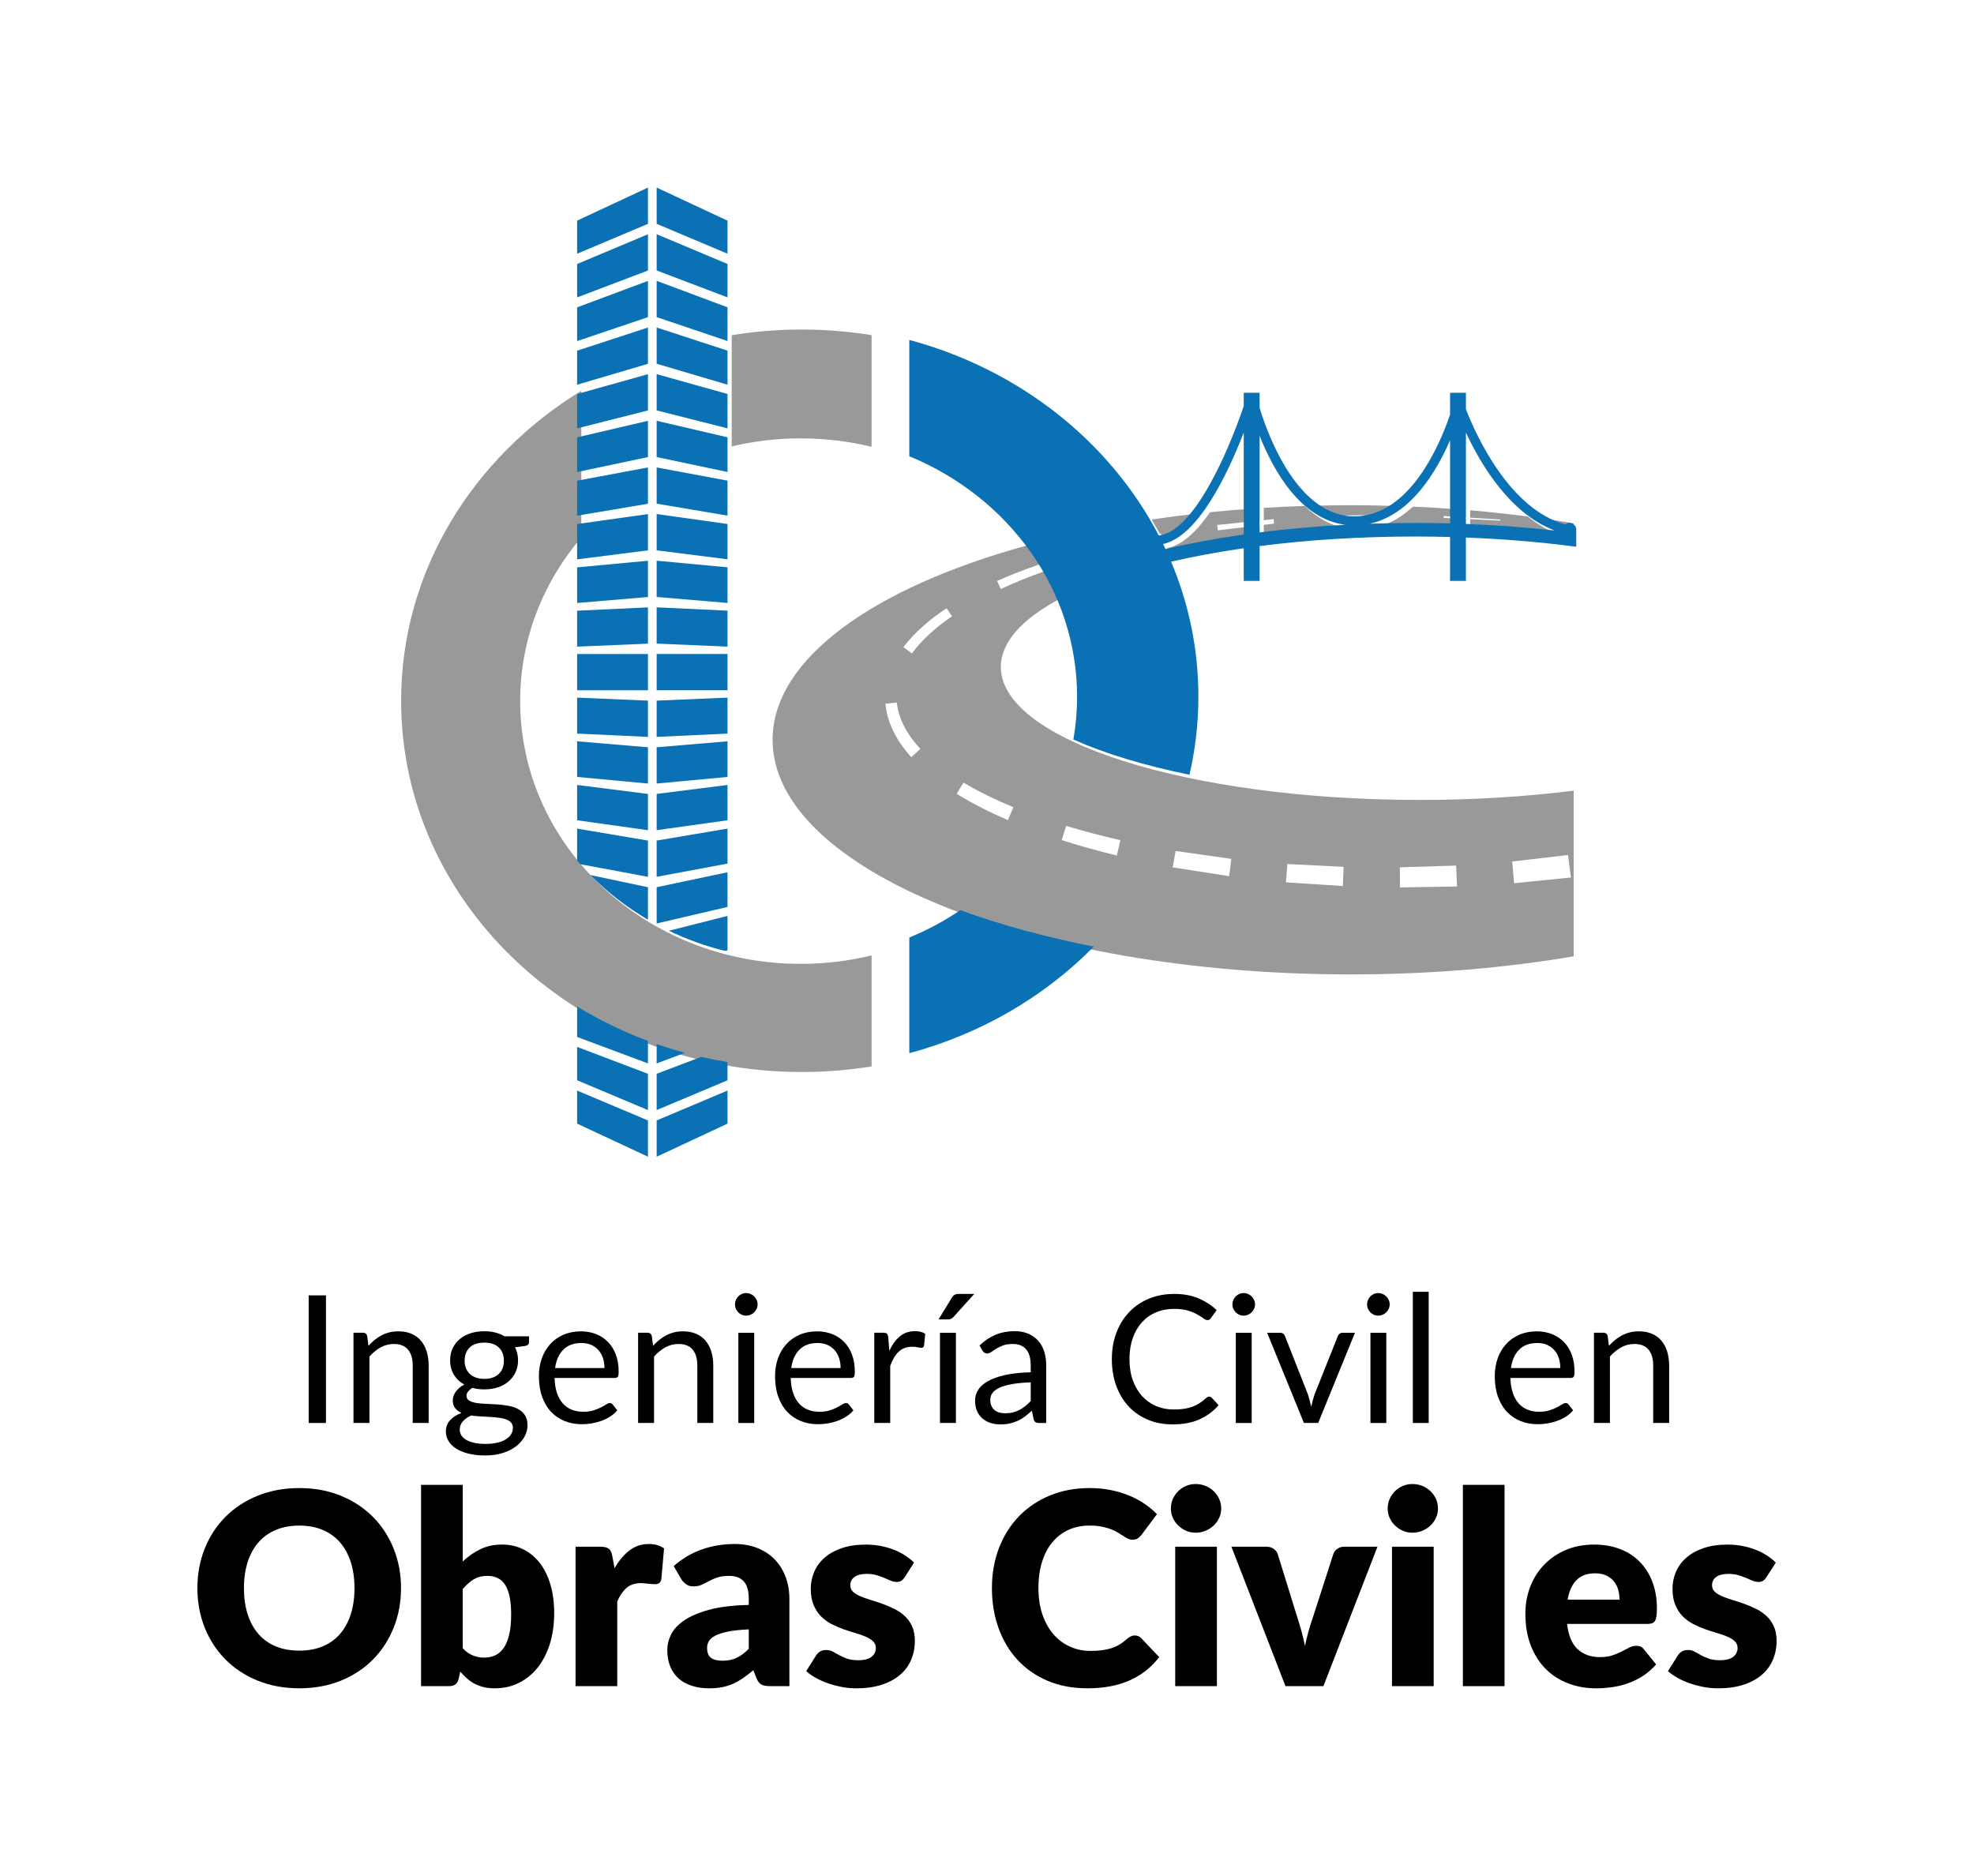 <?xml version="1.0" encoding="UTF-8"?>
<svg id="Layer_2" data-name="Layer 2" xmlns="http://www.w3.org/2000/svg" xmlns:xlink="http://www.w3.org/1999/xlink" viewBox="0 0 2047 1945.35">
  <defs>
    <filter id="drop-shadow-1" filterUnits="userSpaceOnUse">
      <feOffset dx="1.07" dy="1.07"/>
      <feGaussianBlur result="blur" stdDeviation=".76"/>
      <feFlood flood-color="#000" flood-opacity=".75"/>
      <feComposite in2="blur" operator="in"/>
      <feComposite in="SourceGraphic"/>
    </filter>
    <filter id="drop-shadow-2" filterUnits="userSpaceOnUse">
      <feOffset dx="4.36" dy="4.36"/>
      <feGaussianBlur result="blur-2" stdDeviation="3.12"/>
      <feFlood flood-color="#000" flood-opacity=".75"/>
      <feComposite in2="blur-2" operator="in"/>
      <feComposite in="SourceGraphic"/>
    </filter>
    <filter id="drop-shadow-3" filterUnits="userSpaceOnUse">
      <feOffset dx="4.36" dy="4.36"/>
      <feGaussianBlur result="blur-3" stdDeviation="3.12"/>
      <feFlood flood-color="#000" flood-opacity=".75"/>
      <feComposite in2="blur-3" operator="in"/>
      <feComposite in="SourceGraphic"/>
    </filter>
    <filter id="drop-shadow-4" filterUnits="userSpaceOnUse">
      <feOffset dx="4.36" dy="4.36"/>
      <feGaussianBlur result="blur-4" stdDeviation="3.12"/>
      <feFlood flood-color="#000" flood-opacity=".75"/>
      <feComposite in2="blur-4" operator="in"/>
      <feComposite in="SourceGraphic"/>
    </filter>
    <filter id="drop-shadow-5" filterUnits="userSpaceOnUse">
      <feOffset dx="4.36" dy="4.36"/>
      <feGaussianBlur result="blur-5" stdDeviation="3.12"/>
      <feFlood flood-color="#000" flood-opacity=".75"/>
      <feComposite in2="blur-5" operator="in"/>
      <feComposite in="SourceGraphic"/>
    </filter>
    <filter id="drop-shadow-6" filterUnits="userSpaceOnUse">
      <feOffset dx="4.36" dy="4.36"/>
      <feGaussianBlur result="blur-6" stdDeviation="3.12"/>
      <feFlood flood-color="#000" flood-opacity=".75"/>
      <feComposite in2="blur-6" operator="in"/>
      <feComposite in="SourceGraphic"/>
    </filter>
    <filter id="drop-shadow-7" filterUnits="userSpaceOnUse">
      <feOffset dx="4.36" dy="4.36"/>
      <feGaussianBlur result="blur-7" stdDeviation="3.12"/>
      <feFlood flood-color="#000" flood-opacity=".75"/>
      <feComposite in2="blur-7" operator="in"/>
      <feComposite in="SourceGraphic"/>
    </filter>
    <filter id="drop-shadow-8" filterUnits="userSpaceOnUse">
      <feOffset dx="4.36" dy="4.36"/>
      <feGaussianBlur result="blur-8" stdDeviation="3.12"/>
      <feFlood flood-color="#000" flood-opacity=".75"/>
      <feComposite in2="blur-8" operator="in"/>
      <feComposite in="SourceGraphic"/>
    </filter>
    <filter id="drop-shadow-9" filterUnits="userSpaceOnUse">
      <feOffset dx="4.36" dy="4.36"/>
      <feGaussianBlur result="blur-9" stdDeviation="3.12"/>
      <feFlood flood-color="#000" flood-opacity=".75"/>
      <feComposite in2="blur-9" operator="in"/>
      <feComposite in="SourceGraphic"/>
    </filter>
    <filter id="drop-shadow-10" filterUnits="userSpaceOnUse">
      <feOffset dx="4.36" dy="4.36"/>
      <feGaussianBlur result="blur-10" stdDeviation="3.12"/>
      <feFlood flood-color="#000" flood-opacity=".75"/>
      <feComposite in2="blur-10" operator="in"/>
      <feComposite in="SourceGraphic"/>
    </filter>
    <filter id="drop-shadow-11" filterUnits="userSpaceOnUse">
      <feOffset dx="4.36" dy="4.36"/>
      <feGaussianBlur result="blur-11" stdDeviation="3.12"/>
      <feFlood flood-color="#000" flood-opacity=".75"/>
      <feComposite in2="blur-11" operator="in"/>
      <feComposite in="SourceGraphic"/>
    </filter>
  </defs>
  <g id="Logos-IngCivilObrasCiviles">
    <g id="Logo-IngCivilObrasCiviles-Oficial-Color">
      <rect width="2047" height="1945.35" style="fill: none; filter: url(#drop-shadow-1);"/>
      <g>
        <g>
          <path d="M1612.16,550.12c-11.71-4.39-22.4-10.96-32.1-18.84-19.56-2.55-39.54-4.73-59.92-6.47v18.5c31.39,1.2,62.16,3.47,92.01,6.81Z" style="fill: #999; filter: url(#drop-shadow-2);"/>
          <path d="M1201.62,555.25c12.43-1.23,24.79-11.84,36.31-27.08-16.31,1.81-32.36,3.87-48.08,6.22,4.14,6.83,8.08,13.78,11.77,20.87Z" style="fill: #999; filter: url(#drop-shadow-3);"/>
          <path d="M1395.12,544.21c-18.22-2.33-33.61-11.45-46.47-23.87-14.3,.46-28.46,1.11-42.46,1.97v29.79c28.63-3.63,58.38-6.28,88.93-7.89Z" style="fill: #999; filter: url(#drop-shadow-4);"/>
          <path d="M1206.06,564.1c.85,1.75,1.7,3.49,2.52,5.25,25.56-5.99,52.75-11,81.15-15.04v-30.91c-13.26,.97-26.35,2.12-39.29,3.43-13.2,19.12-28.25,33.91-44.38,37.26Z" style="fill: #999; filter: url(#drop-shadow-5);"/>
          <path d="M1623.18,543.83c1.2-.94,2.69-1.52,4.33-1.52v-3.97c-8.89-1.51-17.9-2.93-27-4.27,7.12,4.22,14.66,7.59,22.67,9.77Z" style="fill: #999; filter: url(#drop-shadow-6);"/>
          <path d="M1467.63,542.3c12.09,0,24.11,.16,36.05,.48v-19.23c-14.1-1.04-28.34-1.91-42.77-2.54-11.52,10.6-24.99,18.75-40.61,22.12,15.62-.53,31.4-.82,47.33-.82Z" style="fill: #999; filter: url(#drop-shadow-7);"/>
          <path d="M1033.46,687.29c0-25.7,22.15-49.76,60.69-70.36-8.94-19.84-20.31-38.48-33.77-55.6-159.06,43.75-263.59,117.68-263.59,201.52,0,134.36,268.42,243.28,599.53,243.28,81.95,0,160.04-6.68,231.19-18.76v-171.81c-49.48,6.23-103.42,9.65-159.87,9.65-239.79,0-434.17-61.75-434.17-137.93Z" style="fill: #999; filter: url(#drop-shadow-8);"/>
          <path d="M1404.35,535.44c16.13,0,30.2-5.85,42.32-14.95-16.62-.56-33.38-.92-50.36-.92-11.29,0-22.49,.14-33.63,.39,11.9,9.42,25.73,15.48,41.66,15.48Z" style="fill: #999; filter: url(#drop-shadow-9);"/>
        </g>
        <path d="M995.86,943.89c-16.44,11.09-34.15,20.64-52.92,28.36v119.93c74.51-19.99,140.39-58.79,191.29-110.48-50.5-9.98-97.03-22.75-138.37-37.82Z" style="fill: #0a71b4;"/>
        <g>
          <path d="M535.03,722.7c0-64.2,23.77-123.17,63.43-169.74v-152.07c-112.58,68.88-186.86,187.13-186.86,321.47,0,212.63,186.05,384.99,415.56,384.99,24.66,0,48.82-2,72.3-5.82v-115.11c-23.47,5.72-48.09,8.77-73.47,8.77-160.69,0-290.95-122-290.95-272.48Z" style="fill: #999; filter: url(#drop-shadow-10);"/>
          <path d="M827.16,337.36c-24.81,0-49.12,2.02-72.74,5.89v115.3c22.9-5.42,46.86-8.33,71.56-8.33s50,3.05,73.47,8.77v-115.8c-23.48-3.82-47.64-5.82-72.3-5.82Z" style="fill: #999; filter: url(#drop-shadow-11);"/>
        </g>
        <path d="M1627.51,542.3h0c-1.64,0-3.13,.58-4.33,1.52-58.14-15.77-92.84-93.25-103.04-119.37v-17.15h-16.46v22.67c-10.68,31.42-41.92,105.46-99.33,105.46s-88.35-80.21-98.16-112.46v-15.67h-16.46v13.77c-15.19,45.1-51.4,130.55-88.12,134.18-50.79-97.5-144.63-172.13-258.67-202.73v120.62c102.44,42.18,173.98,138.03,173.98,249.55,0,15.06-1.35,29.81-3.85,44.2,32.32,14.5,73.24,26.93,120.39,36.54,6.05-26.14,9.25-53.27,9.25-81.09,0-49.34-10.02-96.52-28.28-139.87,23.8-5.49,49.01-10.14,75.3-13.93v33.89h16.46v-36.13c50.79-6.52,105.29-9.91,161.44-9.91,12.1,0,24.11,.18,36.05,.5v45.55h16.46v-45c36.51,1.4,72.18,4.24,106.48,8.56l7.93,1v-17.65c0-3.9-3.15-7.05-7.05-7.05Zm-337.78,12.01c-28.4,4.04-55.59,9.05-81.15,15.04-.82-1.76-1.67-3.51-2.52-5.25,36.31-7.54,67.19-73,83.67-115.56v105.78Zm16.46-2.21v-100.19c14.61,36.81,42.66,86.38,88.93,92.3-30.55,1.62-60.31,4.27-88.93,7.89Zm161.44-9.8c-15.92,0-31.7,.29-47.33,.82,42.36-9.12,69-53.34,83.38-86.58v86.23c-11.94-.31-23.96-.48-36.05-.48Zm52.51,1.02v-94.69c15.46,33.18,45.84,84.21,92.02,101.5-29.86-3.33-60.63-5.6-92.02-6.81Z" style="fill: #0a71b4;"/>
        <g>
          <path d="M338.02,1475.66h-17.92v-132.33h17.92v132.33Z"/>
          <path d="M382.07,1395.69c2.03-2.28,4.19-4.34,6.46-6.19,2.28-1.85,4.69-3.43,7.25-4.76,2.55-1.32,5.26-2.34,8.13-3.05,2.86-.71,5.96-1.06,9.28-1.06,5.11,0,9.62,.85,13.53,2.54,3.91,1.69,7.17,4.1,9.79,7.2,2.62,3.11,4.6,6.85,5.96,11.22,1.35,4.37,2.03,9.2,2.03,14.5v59.56h-16.53v-59.56c0-7.08-1.62-12.57-4.85-16.48-3.23-3.91-8.14-5.86-14.73-5.86-4.86,0-9.4,1.17-13.62,3.51-4.22,2.34-8.11,5.51-11.68,9.51v68.89h-16.53v-93.55h9.88c2.34,0,3.79,1.14,4.34,3.42l1.29,10.16Z"/>
          <path d="M548.57,1385.81v6.09c0,2.03-1.29,3.32-3.88,3.88l-10.62,1.39c2.09,4.06,3.14,8.56,3.14,13.48,0,4.56-.88,8.7-2.63,12.42-1.75,3.73-4.17,6.91-7.25,9.56-3.08,2.65-6.77,4.68-11.08,6.09-4.31,1.42-8.99,2.12-14.04,2.12-4.37,0-8.5-.52-12.37-1.57-1.97,1.23-3.48,2.54-4.52,3.92-1.05,1.39-1.57,2.79-1.57,4.2,0,2.22,.91,3.89,2.72,5.03,1.82,1.14,4.2,1.96,7.16,2.45,2.96,.49,6.33,.8,10.11,.92,3.79,.12,7.66,.32,11.64,.6,3.97,.28,7.85,.75,11.64,1.43,3.79,.68,7.16,1.79,10.11,3.32,2.96,1.54,5.34,3.66,7.16,6.37,1.82,2.71,2.72,6.22,2.72,10.53,0,4-1,7.88-3,11.64-2,3.75-4.88,7.09-8.63,10.02-3.76,2.92-8.36,5.26-13.81,7.02-5.45,1.75-11.59,2.63-18.42,2.63s-12.81-.68-17.91-2.03c-5.11-1.35-9.36-3.17-12.74-5.45-3.39-2.28-5.93-4.91-7.62-7.9-1.69-2.99-2.54-6.11-2.54-9.37,0-4.62,1.45-8.53,4.34-11.73,2.89-3.2,6.86-5.76,11.91-7.66-2.77-1.23-4.97-2.88-6.6-4.94-1.63-2.06-2.45-4.85-2.45-8.36,0-1.35,.25-2.75,.74-4.2,.49-1.45,1.25-2.89,2.26-4.34,1.02-1.45,2.26-2.82,3.74-4.11s3.2-2.43,5.17-3.42c-4.62-2.59-8.22-6.02-10.8-10.3-2.59-4.28-3.88-9.25-3.88-14.91,0-4.56,.88-8.7,2.63-12.42,1.75-3.72,4.2-6.89,7.34-9.51,3.14-2.62,6.88-4.63,11.22-6.05,4.34-1.42,9.1-2.12,14.27-2.12,4.06,0,7.85,.45,11.36,1.34,3.51,.89,6.71,2.2,9.6,3.92h25.39Zm-16.71,94.93c0-2.28-.65-4.13-1.94-5.54-1.29-1.42-3.03-2.52-5.22-3.32-2.19-.8-4.73-1.37-7.62-1.71-2.89-.34-5.96-.6-9.19-.79-3.23-.18-6.51-.37-9.83-.55-3.32-.18-6.53-.49-9.6-.92-3.45,1.6-6.27,3.62-8.45,6.05-2.19,2.43-3.28,5.28-3.28,8.54,0,2.09,.54,4.05,1.62,5.86,1.08,1.82,2.72,3.39,4.94,4.71,2.22,1.32,5,2.37,8.36,3.14,3.35,.77,7.31,1.15,11.87,1.15s8.4-.4,11.91-1.2c3.51-.8,6.48-1.94,8.91-3.42,2.43-1.48,4.29-3.23,5.59-5.26,1.29-2.03,1.94-4.28,1.94-6.74Zm-29.64-50.79c3.32,0,6.25-.46,8.77-1.39,2.52-.92,4.65-2.22,6.37-3.88,1.72-1.66,3.02-3.65,3.88-5.96,.86-2.31,1.29-4.85,1.29-7.62,0-5.73-1.74-10.28-5.22-13.67-3.48-3.39-8.51-5.08-15.1-5.08s-11.71,1.69-15.19,5.08c-3.48,3.39-5.22,7.94-5.22,13.67,0,2.77,.45,5.31,1.34,7.62,.89,2.31,2.2,4.29,3.92,5.96,1.72,1.66,3.85,2.95,6.37,3.88,2.52,.92,5.45,1.39,8.77,1.39Z"/>
          <path d="M640.09,1462.55c-2.03,2.46-4.46,4.6-7.3,6.42-2.83,1.82-5.86,3.31-9.1,4.48-3.23,1.17-6.57,2.05-10.02,2.63-3.45,.58-6.87,.88-10.25,.88-6.46,0-12.42-1.09-17.87-3.28s-10.16-5.39-14.13-9.6c-3.97-4.22-7.06-9.43-9.28-15.65-2.22-6.22-3.32-13.36-3.32-21.42,0-6.52,1-12.62,3-18.28,2-5.66,4.88-10.57,8.63-14.73,3.75-4.16,8.34-7.42,13.76-9.79,5.42-2.37,11.51-3.56,18.28-3.56,5.6,0,10.79,.94,15.56,2.82,4.77,1.88,8.9,4.59,12.37,8.13,3.48,3.54,6.2,7.91,8.17,13.11,1.97,5.2,2.96,11.13,2.96,17.78,0,2.59-.28,4.31-.83,5.17-.55,.86-1.6,1.29-3.14,1.29h-62.52c.18,5.91,1,11.05,2.45,15.42,1.45,4.37,3.46,8.02,6.05,10.94,2.59,2.92,5.66,5.11,9.23,6.56,3.57,1.45,7.57,2.17,12,2.17,4.12,0,7.68-.48,10.67-1.43,2.99-.95,5.56-1.99,7.71-3.09,2.15-1.11,3.95-2.14,5.4-3.09,1.45-.95,2.69-1.43,3.74-1.43,1.35,0,2.4,.52,3.14,1.57l4.62,6Zm-13.3-43.86c0-3.82-.54-7.31-1.62-10.48-1.08-3.17-2.65-5.91-4.71-8.22-2.06-2.31-4.57-4.09-7.53-5.36-2.96-1.26-6.31-1.89-10.07-1.89-7.88,0-14.11,2.29-18.7,6.88-4.59,4.59-7.43,10.94-8.54,19.07h51.16Z"/>
          <path d="M677.21,1395.69c2.03-2.28,4.19-4.34,6.46-6.19,2.28-1.85,4.69-3.43,7.25-4.76,2.55-1.32,5.26-2.34,8.13-3.05,2.86-.71,5.96-1.06,9.28-1.06,5.11,0,9.62,.85,13.53,2.54,3.91,1.69,7.17,4.1,9.79,7.2,2.62,3.11,4.6,6.85,5.96,11.22,1.35,4.37,2.03,9.2,2.03,14.5v59.56h-16.53v-59.56c0-7.08-1.62-12.57-4.85-16.48-3.23-3.91-8.14-5.86-14.73-5.86-4.86,0-9.4,1.17-13.62,3.51-4.22,2.34-8.11,5.51-11.68,9.51v68.89h-16.53v-93.55h9.88c2.34,0,3.79,1.14,4.34,3.42l1.29,10.16Z"/>
          <path d="M785.62,1352.75c0,1.6-.32,3.09-.97,4.48-.65,1.39-1.51,2.62-2.59,3.69-1.08,1.08-2.34,1.92-3.79,2.54-1.45,.62-2.97,.92-4.57,.92s-3.09-.31-4.48-.92c-1.39-.61-2.6-1.46-3.65-2.54-1.05-1.08-1.88-2.31-2.49-3.69-.62-1.39-.92-2.88-.92-4.48s.31-3.12,.92-4.57c.61-1.45,1.45-2.71,2.49-3.79,1.05-1.08,2.26-1.92,3.65-2.54,1.39-.61,2.88-.92,4.48-.92s3.12,.31,4.57,.92c1.45,.62,2.71,1.46,3.79,2.54,1.08,1.08,1.94,2.34,2.59,3.79,.65,1.45,.97,2.97,.97,4.57Zm-3.51,29.37v93.55h-16.44v-93.55h16.44Z"/>
          <path d="M884.98,1462.55c-2.03,2.46-4.46,4.6-7.3,6.42-2.83,1.82-5.86,3.31-9.1,4.48-3.23,1.17-6.57,2.05-10.02,2.63-3.45,.58-6.87,.88-10.25,.88-6.46,0-12.42-1.09-17.87-3.28s-10.16-5.39-14.13-9.6c-3.97-4.22-7.06-9.43-9.28-15.65-2.22-6.22-3.32-13.36-3.32-21.42,0-6.52,1-12.62,3-18.28,2-5.66,4.88-10.57,8.63-14.73,3.75-4.16,8.34-7.42,13.76-9.79,5.42-2.37,11.51-3.56,18.28-3.56,5.6,0,10.79,.94,15.56,2.82,4.77,1.88,8.9,4.59,12.37,8.13,3.48,3.54,6.2,7.91,8.17,13.11,1.97,5.2,2.95,11.13,2.95,17.78,0,2.59-.28,4.31-.83,5.17-.55,.86-1.6,1.29-3.14,1.29h-62.52c.18,5.91,1,11.05,2.45,15.42,1.45,4.37,3.46,8.02,6.05,10.94,2.59,2.92,5.66,5.11,9.23,6.56,3.57,1.45,7.57,2.17,12,2.17,4.12,0,7.68-.48,10.67-1.43,2.99-.95,5.56-1.99,7.71-3.09,2.15-1.11,3.95-2.14,5.4-3.09,1.45-.95,2.69-1.43,3.74-1.43,1.35,0,2.4,.52,3.14,1.57l4.62,6Zm-13.3-43.86c0-3.82-.54-7.31-1.62-10.48-1.08-3.17-2.65-5.91-4.71-8.22-2.06-2.31-4.57-4.09-7.53-5.36-2.96-1.26-6.31-1.89-10.07-1.89-7.88,0-14.11,2.29-18.7,6.88-4.59,4.59-7.43,10.94-8.54,19.07h51.16Z"/>
          <path d="M922.2,1400.86c2.96-6.4,6.59-11.4,10.9-15.01,4.31-3.6,9.57-5.4,15.79-5.4,1.97,0,3.86,.22,5.68,.65,1.82,.43,3.43,1.11,4.85,2.03l-1.2,12.28c-.37,1.54-1.29,2.31-2.77,2.31-.86,0-2.12-.18-3.79-.55-1.66-.37-3.54-.55-5.63-.55-2.96,0-5.59,.43-7.9,1.29-2.31,.86-4.37,2.14-6.19,3.83-1.82,1.69-3.45,3.79-4.89,6.28-1.45,2.49-2.76,5.34-3.92,8.54v59.1h-16.53v-93.55h9.42c1.78,0,3.02,.34,3.69,1.02,.68,.68,1.14,1.85,1.39,3.51l1.11,14.22Z"/>
          <path d="M1010.3,1341.85l-21.52,23.83c-.86,.92-1.71,1.59-2.54,1.99-.83,.4-1.89,.6-3.19,.6h-9.79l13.67-22.35c.86-1.42,1.8-2.45,2.82-3.09s2.51-.97,4.48-.97h16.07Zm-19.02,40.26v93.55h-16.53v-93.55h16.53Z"/>
          <path d="M1015.74,1395.32c5.17-4.99,10.74-8.71,16.71-11.17,5.97-2.46,12.59-3.69,19.85-3.69,5.23,0,9.88,.86,13.94,2.59,4.06,1.72,7.48,4.13,10.25,7.2,2.77,3.08,4.86,6.8,6.28,11.17,1.42,4.37,2.12,9.17,2.12,14.41v59.84h-7.3c-1.6,0-2.83-.26-3.69-.79-.86-.52-1.54-1.55-2.03-3.09l-1.85-8.87c-2.46,2.28-4.86,4.29-7.2,6.05-2.34,1.75-4.8,3.23-7.39,4.43-2.59,1.2-5.34,2.12-8.26,2.77-2.92,.65-6.17,.97-9.74,.97s-7.05-.51-10.25-1.52c-3.2-1.02-5.99-2.54-8.36-4.57-2.37-2.03-4.25-4.6-5.63-7.71-1.39-3.11-2.08-6.79-2.08-11.04,0-3.69,1.02-7.25,3.05-10.67s5.32-6.45,9.88-9.1c4.56-2.65,10.5-4.82,17.82-6.51,7.33-1.69,16.31-2.66,26.96-2.91v-7.3c0-7.26-1.57-12.76-4.71-16.48-3.14-3.72-7.73-5.59-13.76-5.59-4.06,0-7.47,.51-10.2,1.52-2.74,1.02-5.11,2.16-7.11,3.42-2,1.26-3.73,2.4-5.17,3.42-1.45,1.02-2.88,1.52-4.29,1.52-1.11,0-2.06-.29-2.86-.88-.8-.58-1.48-1.31-2.03-2.17l-2.95-5.26Zm53.1,38.23c-7.57,.25-14.02,.85-19.35,1.8-5.33,.96-9.67,2.2-13.02,3.74-3.36,1.54-5.79,3.36-7.3,5.45-1.51,2.09-2.26,4.43-2.26,7.02s.4,4.59,1.2,6.37c.8,1.79,1.89,3.25,3.28,4.39,1.39,1.14,3.02,1.97,4.89,2.49,1.88,.52,3.89,.79,6.05,.79,2.89,0,5.54-.29,7.94-.88,2.4-.58,4.66-1.43,6.79-2.54,2.12-1.11,4.16-2.43,6.09-3.97,1.94-1.54,3.83-3.29,5.68-5.26v-19.39Z"/>
          <path d="M1253.99,1448.33c.98,0,1.85,.4,2.59,1.2l7.11,7.66c-5.42,6.28-11.99,11.17-19.72,14.68-7.73,3.51-17.07,5.26-28.03,5.26-9.48,0-18.1-1.65-25.86-4.94-7.76-3.29-14.38-7.91-19.85-13.85-5.48-5.94-9.73-13.07-12.74-21.38-3.02-8.31-4.52-17.45-4.52-27.43s1.57-19.12,4.71-27.43c3.14-8.31,7.56-15.45,13.25-21.42,5.69-5.97,12.51-10.6,20.45-13.9,7.94-3.29,16.71-4.94,26.32-4.94s17.73,1.51,24.93,4.52c7.2,3.02,13.54,7.11,19.02,12.28l-5.91,8.22c-.37,.62-.85,1.12-1.43,1.52-.59,.4-1.37,.6-2.35,.6-1.11,0-2.46-.6-4.06-1.8-1.6-1.2-3.69-2.54-6.28-4.02-2.59-1.48-5.82-2.82-9.7-4.02-3.88-1.2-8.65-1.8-14.31-1.8-6.83,0-13.08,1.19-18.75,3.56-5.66,2.37-10.54,5.8-14.64,10.3-4.09,4.49-7.28,9.97-9.56,16.44-2.28,6.46-3.42,13.76-3.42,21.89s1.18,15.61,3.56,22.07c2.37,6.46,5.6,11.93,9.7,16.39,4.09,4.46,8.93,7.87,14.5,10.2,5.57,2.34,11.59,3.51,18.05,3.51,3.94,0,7.49-.23,10.67-.69,3.17-.46,6.09-1.18,8.77-2.17,2.68-.98,5.17-2.23,7.48-3.74,2.31-1.51,4.6-3.31,6.88-5.4,1.05-.92,2.09-1.39,3.14-1.39Z"/>
          <path d="M1301.46,1352.75c0,1.6-.32,3.09-.97,4.48s-1.51,2.62-2.59,3.69c-1.08,1.08-2.34,1.92-3.79,2.54-1.45,.62-2.97,.92-4.57,.92s-3.09-.31-4.48-.92c-1.39-.61-2.6-1.46-3.65-2.54-1.05-1.08-1.88-2.31-2.49-3.69-.62-1.39-.92-2.88-.92-4.48s.31-3.12,.92-4.57c.61-1.45,1.45-2.71,2.49-3.79,1.05-1.08,2.26-1.92,3.65-2.54,1.39-.61,2.88-.92,4.48-.92s3.12,.31,4.57,.92c1.45,.62,2.71,1.46,3.79,2.54,1.08,1.08,1.94,2.34,2.59,3.79,.65,1.45,.97,2.97,.97,4.57Zm-3.51,29.37v93.55h-16.44v-93.55h16.44Z"/>
          <path d="M1405.07,1382.11l-38.14,93.55h-14.78l-38.14-93.55h13.39c1.35,0,2.46,.34,3.32,1.02,.86,.68,1.45,1.48,1.75,2.4l23.73,60.21c.74,2.28,1.39,4.49,1.94,6.65,.55,2.16,1.08,4.31,1.57,6.46,.49-2.15,1.02-4.31,1.57-6.46,.55-2.15,1.23-4.37,2.03-6.65l24.01-60.21c.37-.98,.98-1.8,1.85-2.45,.86-.65,1.88-.97,3.05-.97h12.84Z"/>
          <path d="M1441.08,1352.75c0,1.6-.32,3.09-.97,4.48s-1.51,2.62-2.59,3.69c-1.08,1.08-2.34,1.92-3.79,2.54-1.45,.62-2.97,.92-4.57,.92s-3.09-.31-4.48-.92c-1.39-.61-2.6-1.46-3.65-2.54-1.05-1.08-1.88-2.31-2.49-3.69-.62-1.39-.92-2.88-.92-4.48s.31-3.12,.92-4.57c.61-1.45,1.45-2.71,2.49-3.79,1.05-1.08,2.26-1.92,3.65-2.54,1.39-.61,2.88-.92,4.48-.92s3.12,.31,4.57,.92c1.45,.62,2.71,1.46,3.79,2.54,1.08,1.08,1.94,2.34,2.59,3.79,.65,1.45,.97,2.97,.97,4.57Zm-3.51,29.37v93.55h-16.44v-93.55h16.44Z"/>
          <path d="M1481.52,1339.64v136.02h-16.44v-136.02h16.44Z"/>
          <path d="M1631.31,1462.55c-2.03,2.46-4.46,4.6-7.3,6.42-2.83,1.82-5.86,3.31-9.1,4.48-3.23,1.17-6.57,2.05-10.02,2.63-3.45,.58-6.87,.88-10.25,.88-6.46,0-12.42-1.09-17.87-3.28-5.45-2.18-10.16-5.39-14.13-9.6-3.97-4.22-7.06-9.43-9.28-15.65-2.22-6.22-3.32-13.36-3.32-21.42,0-6.52,1-12.62,3-18.28,2-5.66,4.88-10.57,8.63-14.73,3.75-4.16,8.34-7.42,13.76-9.79,5.42-2.37,11.51-3.56,18.28-3.56,5.6,0,10.79,.94,15.56,2.82,4.77,1.88,8.9,4.59,12.37,8.13,3.48,3.54,6.2,7.91,8.17,13.11,1.97,5.2,2.95,11.13,2.95,17.78,0,2.59-.28,4.31-.83,5.17-.55,.86-1.6,1.29-3.14,1.29h-62.52c.18,5.91,1,11.05,2.45,15.42,1.45,4.37,3.46,8.02,6.05,10.94,2.59,2.92,5.66,5.11,9.23,6.56,3.57,1.45,7.57,2.17,12,2.17,4.12,0,7.68-.48,10.67-1.43,2.99-.95,5.56-1.99,7.71-3.09,2.15-1.11,3.95-2.14,5.4-3.09,1.45-.95,2.69-1.43,3.74-1.43,1.35,0,2.4,.52,3.14,1.57l4.62,6Zm-13.3-43.86c0-3.82-.54-7.31-1.62-10.48-1.08-3.17-2.65-5.91-4.71-8.22-2.06-2.31-4.57-4.09-7.53-5.36-2.96-1.26-6.31-1.89-10.07-1.89-7.88,0-14.11,2.29-18.7,6.88-4.59,4.59-7.43,10.94-8.54,19.07h51.16Z"/>
          <path d="M1668.43,1395.69c2.03-2.28,4.19-4.34,6.46-6.19,2.28-1.85,4.69-3.43,7.25-4.76,2.55-1.32,5.26-2.34,8.13-3.05,2.86-.71,5.96-1.06,9.28-1.06,5.11,0,9.62,.85,13.53,2.54,3.91,1.69,7.17,4.1,9.79,7.2,2.62,3.11,4.6,6.85,5.96,11.22,1.35,4.37,2.03,9.2,2.03,14.5v59.56h-16.53v-59.56c0-7.08-1.62-12.57-4.85-16.48-3.23-3.91-8.14-5.86-14.73-5.86-4.86,0-9.4,1.17-13.62,3.51-4.22,2.34-8.11,5.51-11.68,9.51v68.89h-16.53v-93.55h9.88c2.34,0,3.79,1.14,4.34,3.42l1.29,10.16Z"/>
          <path d="M415.84,1646.92c0,14.69-2.53,28.36-7.6,41-5.07,12.64-12.2,23.64-21.41,32.98-9.2,9.34-20.29,16.66-33.26,21.96-12.97,5.3-27.36,7.95-43.16,7.95s-30.22-2.65-43.23-7.95c-13.02-5.3-24.15-12.62-33.4-21.96-9.25-9.34-16.41-20.34-21.48-32.98-5.07-12.64-7.6-26.31-7.6-41s2.53-28.36,7.6-41c5.07-12.64,12.22-23.61,21.48-32.91,9.25-9.3,20.38-16.6,33.4-21.89,13.02-5.3,27.42-7.95,43.23-7.95s30.19,2.67,43.16,8.02c12.97,5.35,24.06,12.67,33.26,21.96,9.2,9.3,16.34,20.27,21.41,32.91,5.07,12.64,7.6,26.27,7.6,40.86Zm-48.25,0c0-10.04-1.3-19.08-3.9-27.12-2.6-8.04-6.35-14.85-11.23-20.43-4.88-5.58-10.86-9.85-17.92-12.83-7.07-2.97-15.11-4.46-24.13-4.46s-17.22,1.49-24.33,4.46c-7.11,2.98-13.11,7.25-17.99,12.83-4.88,5.58-8.62,12.39-11.23,20.43-2.6,8.04-3.9,17.08-3.9,27.12s1.3,19.22,3.9,27.26c2.6,8.04,6.35,14.85,11.23,20.43,4.88,5.58,10.88,9.83,17.99,12.76,7.11,2.93,15.22,4.39,24.33,4.39s17.06-1.46,24.13-4.39c7.06-2.93,13.04-7.18,17.92-12.76,4.88-5.58,8.62-12.39,11.23-20.43,2.6-8.04,3.9-17.13,3.9-27.26Z"/>
          <path d="M479.85,1619.31c5.58-5.3,11.69-9.55,18.34-12.76,6.65-3.21,14.06-4.81,22.24-4.81s15.62,1.67,22.31,5.02c6.69,3.35,12.41,8.11,17.15,14.29,4.74,6.18,8.39,13.64,10.95,22.38,2.56,8.74,3.84,18.5,3.84,29.29,0,11.71-1.49,22.36-4.46,31.94-2.98,9.58-7.18,17.78-12.62,24.61-5.44,6.83-11.92,12.13-19.45,15.9-7.53,3.77-15.85,5.65-24.96,5.65-4.37,0-8.28-.42-11.71-1.26-3.44-.84-6.6-2.02-9.48-3.56-2.88-1.53-5.51-3.37-7.88-5.51-2.37-2.14-4.67-4.46-6.9-6.97l-1.53,7.25c-.75,2.98-1.95,5.02-3.63,6.14s-3.9,1.67-6.69,1.67h-28.73v-208.76h43.23v79.49Zm0,89.95c3.25,3.53,6.79,6.04,10.6,7.53,3.81,1.49,7.67,2.23,11.57,2.23s7.86-.77,11.3-2.3c3.44-1.53,6.39-4.04,8.86-7.53,2.46-3.49,4.39-8.09,5.79-13.81,1.39-5.72,2.09-12.76,2.09-21.13,0-7.25-.54-13.41-1.6-18.48-1.07-5.07-2.65-9.2-4.74-12.41-2.09-3.21-4.7-5.53-7.81-6.97-3.12-1.44-6.67-2.16-10.67-2.16-5.3,0-9.9,1.16-13.81,3.49-3.9,2.33-7.76,5.72-11.57,10.18v61.36Z"/>
          <path d="M637.29,1626.28c4.46-7.81,9.6-13.95,15.41-18.41,5.81-4.46,12.48-6.69,20.01-6.69,6.51,0,11.81,1.53,15.9,4.6l-2.79,31.8c-.47,2.05-1.23,3.44-2.3,4.18-1.07,.75-2.53,1.12-4.39,1.12-.75,0-1.72-.05-2.93-.14-1.21-.09-2.46-.21-3.77-.35-1.3-.14-2.63-.28-3.97-.42-1.35-.14-2.58-.21-3.7-.21-6.32,0-11.37,1.67-15.13,5.02-3.77,3.35-6.95,8-9.55,13.95v87.86h-43.23v-144.61h25.66c2.14,0,3.93,.19,5.37,.56,1.44,.37,2.65,.95,3.63,1.74,.98,.79,1.72,1.84,2.23,3.14,.51,1.3,.95,2.88,1.32,4.74l2.23,12.13Z"/>
          <path d="M698.65,1624.05c8.74-7.72,18.43-13.46,29.08-17.22,10.64-3.77,22.06-5.65,34.24-5.65,8.74,0,16.62,1.42,23.64,4.25,7.02,2.84,12.97,6.79,17.85,11.85,4.88,5.07,8.62,11.09,11.23,18.06,2.6,6.97,3.9,14.6,3.9,22.87v90.37h-19.8c-4.09,0-7.18-.56-9.27-1.67-2.09-1.12-3.83-3.44-5.23-6.97l-3.07-7.95c-3.63,3.07-7.11,5.77-10.46,8.09-3.35,2.32-6.81,4.3-10.39,5.93-3.58,1.63-7.39,2.83-11.44,3.63-4.04,.79-8.53,1.19-13.46,1.19-6.6,0-12.6-.86-17.99-2.58-5.39-1.72-9.97-4.25-13.74-7.6-3.77-3.35-6.67-7.51-8.72-12.48-2.05-4.97-3.07-10.71-3.07-17.22,0-5.21,1.3-10.48,3.9-15.83,2.6-5.35,7.11-10.23,13.53-14.64,6.41-4.41,15.06-8.11,25.94-11.09,10.88-2.97,24.59-4.65,41.14-5.02v-6.14c0-8.46-1.74-14.57-5.23-18.34s-8.44-5.65-14.85-5.65c-5.11,0-9.3,.56-12.55,1.67-3.26,1.12-6.16,2.37-8.72,3.77-2.56,1.39-5.04,2.65-7.46,3.77-2.42,1.12-5.3,1.67-8.65,1.67-2.98,0-5.49-.74-7.53-2.23-2.05-1.49-3.72-3.25-5.02-5.3l-7.81-13.53Zm77.82,65.68c-8.65,.37-15.76,1.12-21.34,2.23-5.58,1.12-9.99,2.51-13.25,4.18-3.26,1.67-5.51,3.58-6.76,5.72-1.26,2.14-1.88,4.46-1.88,6.97,0,4.93,1.35,8.39,4.04,10.39,2.7,2,6.65,3,11.85,3,5.58,0,10.46-.98,14.64-2.93,4.18-1.95,8.41-5.11,12.69-9.48v-20.08Z"/>
          <path d="M938.09,1635.63c-1.12,1.77-2.3,3.02-3.56,3.77-1.26,.75-2.86,1.12-4.81,1.12s-4.09-.44-6.14-1.32c-2.05-.88-4.25-1.83-6.62-2.86-2.37-1.02-5.04-1.97-8.02-2.86-2.98-.88-6.37-1.32-10.18-1.32-5.49,0-9.69,1.05-12.62,3.14-2.93,2.09-4.39,5-4.39,8.72,0,2.7,.95,4.93,2.86,6.69,1.9,1.77,4.44,3.33,7.6,4.67,3.16,1.35,6.74,2.63,10.74,3.84,4,1.21,8.09,2.56,12.27,4.04,4.18,1.49,8.27,3.23,12.27,5.23,4,2,7.58,4.46,10.74,7.39,3.16,2.93,5.69,6.48,7.6,10.67,1.9,4.18,2.86,9.2,2.86,15.06,0,7.16-1.3,13.76-3.9,19.8-2.6,6.04-6.48,11.25-11.64,15.62-5.16,4.37-11.53,7.76-19.11,10.18-7.58,2.42-16.29,3.63-26.15,3.63-4.93,0-9.86-.47-14.78-1.39-4.93-.93-9.69-2.18-14.29-3.77-4.6-1.58-8.86-3.46-12.76-5.65-3.9-2.18-7.25-4.53-10.04-7.04l10.04-15.9c1.12-1.86,2.53-3.32,4.25-4.39,1.72-1.07,3.93-1.6,6.62-1.6,2.51,0,4.76,.56,6.76,1.67,2,1.12,4.16,2.32,6.48,3.63,2.32,1.3,5.04,2.51,8.16,3.63,3.11,1.12,7.04,1.67,11.78,1.67,3.35,0,6.18-.35,8.51-1.05,2.32-.7,4.18-1.65,5.58-2.86,1.39-1.21,2.42-2.56,3.07-4.04,.65-1.49,.98-3.02,.98-4.6,0-2.88-.98-5.25-2.93-7.11-1.95-1.86-4.51-3.46-7.67-4.81-3.16-1.35-6.76-2.6-10.81-3.77-4.04-1.16-8.16-2.49-12.34-3.97-4.18-1.49-8.3-3.28-12.34-5.37-4.04-2.09-7.65-4.74-10.81-7.95-3.16-3.21-5.72-7.13-7.67-11.78-1.95-4.65-2.93-10.27-2.93-16.87,0-6.14,1.19-11.97,3.56-17.5,2.37-5.53,5.93-10.39,10.67-14.57,4.74-4.18,10.69-7.51,17.85-9.97,7.16-2.46,15.53-3.7,25.1-3.7,5.21,0,10.25,.47,15.13,1.39,4.88,.93,9.46,2.23,13.74,3.9,4.28,1.67,8.18,3.65,11.71,5.93,3.53,2.28,6.65,4.77,9.34,7.46l-9.76,15.2Z"/>
          <path d="M1176.83,1696.01c1.12,0,2.23,.21,3.35,.63s2.18,1.14,3.21,2.16l18.69,19.66c-8.18,10.69-18.43,18.76-30.75,24.2-12.32,5.44-26.89,8.16-43.72,8.16-15.43,0-29.26-2.63-41.49-7.88-12.23-5.25-22.59-12.5-31.1-21.76-8.51-9.25-15.04-20.22-19.59-32.91-4.56-12.69-6.83-26.47-6.83-41.35s2.46-29.08,7.39-41.77c4.93-12.69,11.85-23.64,20.78-32.84s19.62-16.36,32.07-21.48c12.46-5.11,26.17-7.67,41.14-7.67,7.62,0,14.8,.68,21.55,2.02,6.74,1.35,13.04,3.21,18.9,5.58,5.86,2.37,11.25,5.23,16.18,8.58,4.93,3.35,9.3,6.97,13.11,10.88l-15.9,21.34c-1.02,1.3-2.23,2.49-3.63,3.56-1.39,1.07-3.35,1.6-5.86,1.6-1.67,0-3.26-.37-4.74-1.12-1.49-.74-3.07-1.65-4.74-2.72-1.67-1.07-3.51-2.23-5.51-3.49-2-1.26-4.37-2.42-7.11-3.49-2.74-1.07-5.95-1.97-9.62-2.72-3.67-.74-7.97-1.12-12.9-1.12-7.81,0-14.95,1.44-21.41,4.32-6.46,2.88-12.04,7.09-16.73,12.62-4.7,5.53-8.32,12.32-10.88,20.36-2.56,8.04-3.84,17.22-3.84,27.54s1.42,19.66,4.25,27.75c2.83,8.09,6.69,14.9,11.57,20.43,4.88,5.53,10.57,9.74,17.08,12.62,6.51,2.88,13.48,4.32,20.92,4.32,4.28,0,8.18-.21,11.71-.63,3.53-.42,6.83-1.12,9.9-2.09,3.07-.98,5.95-2.28,8.65-3.9,2.7-1.63,5.44-3.7,8.23-6.21,1.12-.93,2.32-1.7,3.63-2.3,1.3-.6,2.65-.91,4.04-.91Z"/>
          <path d="M1266.36,1564.36c0,3.44-.7,6.67-2.09,9.69-1.39,3.02-3.3,5.67-5.72,7.95-2.42,2.28-5.23,4.09-8.44,5.44-3.21,1.35-6.62,2.02-10.25,2.02s-6.83-.67-9.9-2.02c-3.07-1.35-5.79-3.16-8.16-5.44-2.37-2.28-4.23-4.93-5.58-7.95-1.35-3.02-2.02-6.25-2.02-9.69s.67-6.83,2.02-9.9c1.35-3.07,3.21-5.76,5.58-8.09,2.37-2.32,5.09-4.14,8.16-5.44,3.07-1.3,6.37-1.95,9.9-1.95s7.04,.65,10.25,1.95c3.21,1.3,6.02,3.12,8.44,5.44,2.42,2.32,4.32,5.02,5.72,8.09,1.39,3.07,2.09,6.37,2.09,9.9Zm-4.46,39.61v144.61h-43.23v-144.61h43.23Z"/>
          <path d="M1428.41,1603.97l-56.06,144.61h-39.33l-56.06-144.61h35.98c3.07,0,5.65,.72,7.74,2.16,2.09,1.44,3.51,3.23,4.25,5.37l20.08,64.85c1.76,5.3,3.32,10.46,4.67,15.48,1.35,5.02,2.53,10.04,3.56,15.06,2.04-10.04,4.88-20.22,8.51-30.54l20.92-64.85c.74-2.14,2.14-3.93,4.18-5.37,2.04-1.44,4.46-2.16,7.25-2.16h34.31Z"/>
          <path d="M1491.16,1564.36c0,3.44-.7,6.67-2.09,9.69-1.39,3.02-3.3,5.67-5.72,7.95-2.42,2.28-5.23,4.09-8.44,5.44-3.21,1.35-6.62,2.02-10.25,2.02s-6.83-.67-9.9-2.02c-3.07-1.35-5.79-3.16-8.16-5.44-2.37-2.28-4.23-4.93-5.58-7.95-1.35-3.02-2.02-6.25-2.02-9.69s.67-6.83,2.02-9.9c1.35-3.07,3.21-5.76,5.58-8.09,2.37-2.32,5.09-4.14,8.16-5.44,3.07-1.3,6.37-1.95,9.9-1.95s7.04,.65,10.25,1.95c3.21,1.3,6.02,3.12,8.44,5.44,2.42,2.32,4.32,5.02,5.72,8.09,1.39,3.07,2.09,6.37,2.09,9.9Zm-4.46,39.61v144.61h-43.23v-144.61h43.23Z"/>
          <path d="M1560.19,1539.82v208.76h-43.23v-208.76h43.23Z"/>
          <path d="M1625.03,1684.02c1.39,12.09,5.07,20.85,11.02,26.29,5.95,5.44,13.62,8.16,23.01,8.16,5.02,0,9.34-.6,12.97-1.81,3.63-1.21,6.86-2.56,9.69-4.04,2.83-1.49,5.44-2.83,7.81-4.04,2.37-1.21,4.86-1.81,7.46-1.81,3.44,0,6.04,1.26,7.81,3.77l12.55,15.48c-4.46,5.11-9.27,9.27-14.43,12.48-5.16,3.21-10.46,5.72-15.9,7.53s-10.88,3.07-16.32,3.77c-5.44,.7-10.62,1.05-15.55,1.05-10.13,0-19.64-1.65-28.52-4.95-8.88-3.3-16.64-8.2-23.29-14.71-6.65-6.51-11.9-14.59-15.76-24.27-3.86-9.67-5.79-20.92-5.79-33.75,0-9.67,1.65-18.83,4.95-27.47,3.3-8.65,8.04-16.22,14.22-22.73,6.18-6.51,13.67-11.67,22.45-15.48,8.79-3.81,18.71-5.72,29.77-5.72,9.57,0,18.34,1.49,26.29,4.46,7.95,2.98,14.78,7.3,20.5,12.97,5.72,5.67,10.18,12.62,13.39,20.85,3.21,8.23,4.81,17.55,4.81,27.96,0,3.26-.14,5.91-.42,7.95-.28,2.05-.79,3.67-1.53,4.88-.75,1.21-1.74,2.05-3,2.51-1.26,.47-2.86,.7-4.81,.7h-83.39Zm54.39-25.1c0-3.44-.44-6.79-1.32-10.04-.88-3.25-2.33-6.16-4.32-8.72-2-2.56-4.63-4.62-7.88-6.21-3.26-1.58-7.21-2.37-11.85-2.37-8.18,0-14.6,2.35-19.24,7.04-4.65,4.7-7.72,11.46-9.2,20.29h53.83Z"/>
          <path d="M1831.7,1635.63c-1.12,1.77-2.3,3.02-3.56,3.77-1.26,.75-2.86,1.12-4.81,1.12s-4.09-.44-6.14-1.32c-2.05-.88-4.25-1.83-6.62-2.86-2.37-1.02-5.04-1.97-8.02-2.86-2.98-.88-6.37-1.32-10.18-1.32-5.49,0-9.69,1.05-12.62,3.14-2.93,2.09-4.39,5-4.39,8.72,0,2.7,.95,4.93,2.86,6.69,1.9,1.77,4.44,3.33,7.6,4.67,3.16,1.35,6.74,2.63,10.74,3.84,4,1.21,8.09,2.56,12.27,4.04,4.18,1.49,8.27,3.23,12.27,5.23,4,2,7.58,4.46,10.74,7.39,3.16,2.93,5.69,6.48,7.6,10.67,1.9,4.18,2.86,9.2,2.86,15.06,0,7.16-1.3,13.76-3.9,19.8-2.6,6.04-6.48,11.25-11.64,15.62-5.16,4.37-11.53,7.76-19.11,10.18-7.58,2.42-16.29,3.63-26.15,3.63-4.93,0-9.86-.47-14.78-1.39-4.93-.93-9.69-2.18-14.29-3.77-4.6-1.58-8.86-3.46-12.76-5.65-3.9-2.18-7.25-4.53-10.04-7.04l10.04-15.9c1.12-1.86,2.53-3.32,4.25-4.39,1.72-1.07,3.93-1.6,6.62-1.6,2.51,0,4.76,.56,6.76,1.67,2,1.12,4.16,2.32,6.48,3.63,2.32,1.3,5.04,2.51,8.16,3.63,3.11,1.12,7.04,1.67,11.78,1.67,3.35,0,6.18-.35,8.51-1.05,2.32-.7,4.18-1.65,5.58-2.86,1.39-1.21,2.42-2.56,3.07-4.04,.65-1.49,.98-3.02,.98-4.6,0-2.88-.98-5.25-2.93-7.11-1.95-1.86-4.51-3.46-7.67-4.81-3.16-1.35-6.76-2.6-10.81-3.77-4.04-1.16-8.16-2.49-12.34-3.97-4.18-1.49-8.3-3.28-12.34-5.37-4.04-2.09-7.65-4.74-10.81-7.95-3.16-3.21-5.72-7.13-7.67-11.78-1.95-4.65-2.93-10.27-2.93-16.87,0-6.14,1.19-11.97,3.56-17.5,2.37-5.53,5.93-10.39,10.67-14.57,4.74-4.18,10.69-7.51,17.85-9.97,7.16-2.46,15.53-3.7,25.1-3.7,5.21,0,10.25,.47,15.13,1.39,4.88,.93,9.46,2.23,13.74,3.9,4.28,1.67,8.18,3.65,11.71,5.93,3.53,2.28,6.65,4.77,9.34,7.46l-9.76,15.2Z"/>
        </g>
        <path d="M598.46,273.79l73.47-30.88v37.62l-73.47,27.9v-34.64Zm0,79.91l73.47-24.8v-37.62l-73.47,27.45v34.97Zm0,45.27l73.47-21.7v-37.62l-73.47,24.02v35.3Zm0,45.27l73.47-18.6v-37.62l-73.47,20.59v35.63Zm0,45.27l73.47-15.5v-37.62l-73.47,17.16v35.96Zm0,45.27l73.47-12.4v-37.62l-73.47,13.72v36.3Zm0,45.27l73.47-9.3v-37.62l-73.47,10.29v36.63Zm0,45.27l73.47-6.2v-37.62l-73.47,6.86v36.96Zm0,45.27l73.47-3.1v-37.62l-73.47,3.43v37.29Zm0-441.77v34.31l73.47-31.01v-37.62l-73.47,34.31Zm0,487.04h73.47v-37.62h-73.47v37.62Zm82.48-521.36v37.62l73.47,31.01v-34.31l-73.47-34.31Zm0,48.37l73.47,30.88v34.64l-73.47-27.9v-37.62Zm0,48.37l73.47,27.45v34.97l-73.47-24.8v-37.62Zm0,48.37l73.47,24.02v35.3l-73.47-21.7v-37.62Zm0,48.37l73.47,20.59v35.63l-73.47-18.6v-37.62Zm0,48.37l73.47,17.16v35.96l-73.47-15.5v-37.62Zm0,48.37l73.47,13.72v36.29l-73.47-12.4v-37.62Zm0,48.37l73.47,10.29v36.63l-73.47-9.3v-37.62Zm0,48.37l73.47,6.86v36.96l-73.47-6.2v-37.62Zm0,48.37l73.47,3.43v37.29l-73.47-3.1v-37.62Zm0,48.37h73.47v37.62h-73.47v-37.62Zm-82.48,181.09l73.47,12.4v37.62l-70.25-13.12c-1.1-1.25-2.15-2.55-3.23-3.82v-33.08Zm13.82,48.19l59.65,12.59v33.69c-22.03-12.91-42.09-28.48-59.65-46.27Zm-13.82-93.46l73.47,9.3v37.62l-73.47-10.29v-36.63Zm0-45.27l73.47,6.2v37.62l-73.47-6.86v-36.96Zm0,362.19l73.47,31v37.62l-73.47-34.31v-34.31Zm111.87-39.11l-29.39,10.98v-20.07c9.63,3.35,19.43,6.39,29.39,9.09Zm-111.87-6.17l73.47,27.9v37.62l-73.47-30.88v-34.64Zm0-41.91c23,14.07,47.59,26.08,73.47,35.74v23.31l-73.47-27.45v-31.61Zm128.67,52.27c8.99,2.06,18.08,3.86,27.28,5.37v18.91l-73.47,30.88v-37.62l46.19-17.54Zm-46.19-272.7l73.47-9.3v36.63l-73.47,10.29v-37.62Zm-82.48-99.85l73.47,3.1v37.62l-73.47-3.43v-37.29Zm82.48,3.1l73.47-3.1v37.29l-73.47,3.43v-37.62Zm0,145.12l73.47-12.4v36.29l-73.47,13.72v-37.62Zm0-96.75l73.47-6.2v36.96l-73.47,6.86v-37.62Zm0,386.99l73.47-31v34.31l-73.47,34.31v-37.62Zm0-241.87l73.47-15.5v35.96l-73.47,17.16v-37.62Zm12.64,45.17l60.83-15.4v35.63l-2.5,.7c-20.42-5.02-39.93-12.11-58.33-20.93Z" style="fill: #0a71b4;"/>
        <g>
          <polygon points="1497.12 535.12 1497.05 537.11 1503.68 537.43 1503.68 535.53 1497.12 535.12" style="fill: #fff;"/>
          <path d="M1438.32,536.72h0s-.01,0-.02,0h.02Z" style="fill: #fff;"/>
          <path d="M1404.35,535.44c4.28,0,8.4-.46,12.4-1.23l-22.39,.4c3.24,.53,6.56,.83,9.99,.83Z" style="fill: #fff;"/>
          <polygon points="1555.81 538.8 1520.14 536.56 1520.14 538.21 1555.73 539.9 1555.81 538.8" style="fill: #fff;"/>
          <polygon points="1262.14 544.41 1262.88 549.94 1289.73 546.75 1289.73 541.56 1262.14 544.41" style="fill: #fff;"/>
          <path d="M1081.78,592.87c-1.44-2.49-2.93-4.96-4.45-7.4-14.65,5.07-29.15,10.67-43.36,16.98l3.79,8.35c14.36-6.65,29.09-12.55,44.02-17.93Z" style="fill: #fff;"/>
          <path d="M1201.62,555.25c.85-.08,1.71-.26,2.56-.43l-.29-1.53-2.99,.63c.23,.44,.48,.88,.71,1.33Z" style="fill: #fff;"/>
          <polygon points="1320.72 538.35 1306.19 539.86 1306.19 544.79 1321.13 543.02 1320.72 538.35" style="fill: #fff;"/>
          <polygon points="1568.11 893.41 1570.05 915.94 1629.05 909.97 1625.97 886.66 1568.11 893.41" style="fill: #fff;"/>
          <polygon points="1333.47 915.01 1392.54 918.84 1393.27 898.93 1334.96 896.04 1333.47 915.01" style="fill: #fff;"/>
          <polygon points="1216.1 899.48 1274.61 908.63 1276.84 890.64 1219.07 882.5 1216.1 899.48" style="fill: #fff;"/>
          <path d="M929.97,728.58l-11.8,1.14c.95,10.62,4.24,20.91,9.01,30.2,4.77,9.32,10.94,17.72,17.77,25.33l9.41-8.61c-6.35-6.86-11.98-14.32-16.27-22.4-4.29-8.06-7.18-16.75-8.12-25.67Z" style="fill: #fff;"/>
          <polygon points="1451.64 899.44 1451.72 920.26 1510.92 919.32 1509.97 897.62 1451.64 899.44" style="fill: #fff;"/>
          <path d="M1100.98,871.21c18.86,6.04,37.94,11.32,57.14,15.99l3.74-15.91c-18.94-4.3-37.73-9.2-56.28-14.83l-4.6,14.74Z" style="fill: #fff;"/>
          <path d="M936.82,671.09l8.81,6.53c11.08-15.09,25.83-27.67,41.61-38.55l-5.63-8.34c-16.56,11.08-32.34,23.99-44.78,40.37Z" style="fill: #fff;"/>
          <path d="M992.02,823.19c17.05,10.54,34.94,19.44,53.19,27.31l5.65-13.4c-17.85-7.38-35.28-15.73-51.74-25.56l-7.1,11.66Z" style="fill: #fff;"/>
        </g>
      </g>
    </g>
  </g>
</svg>